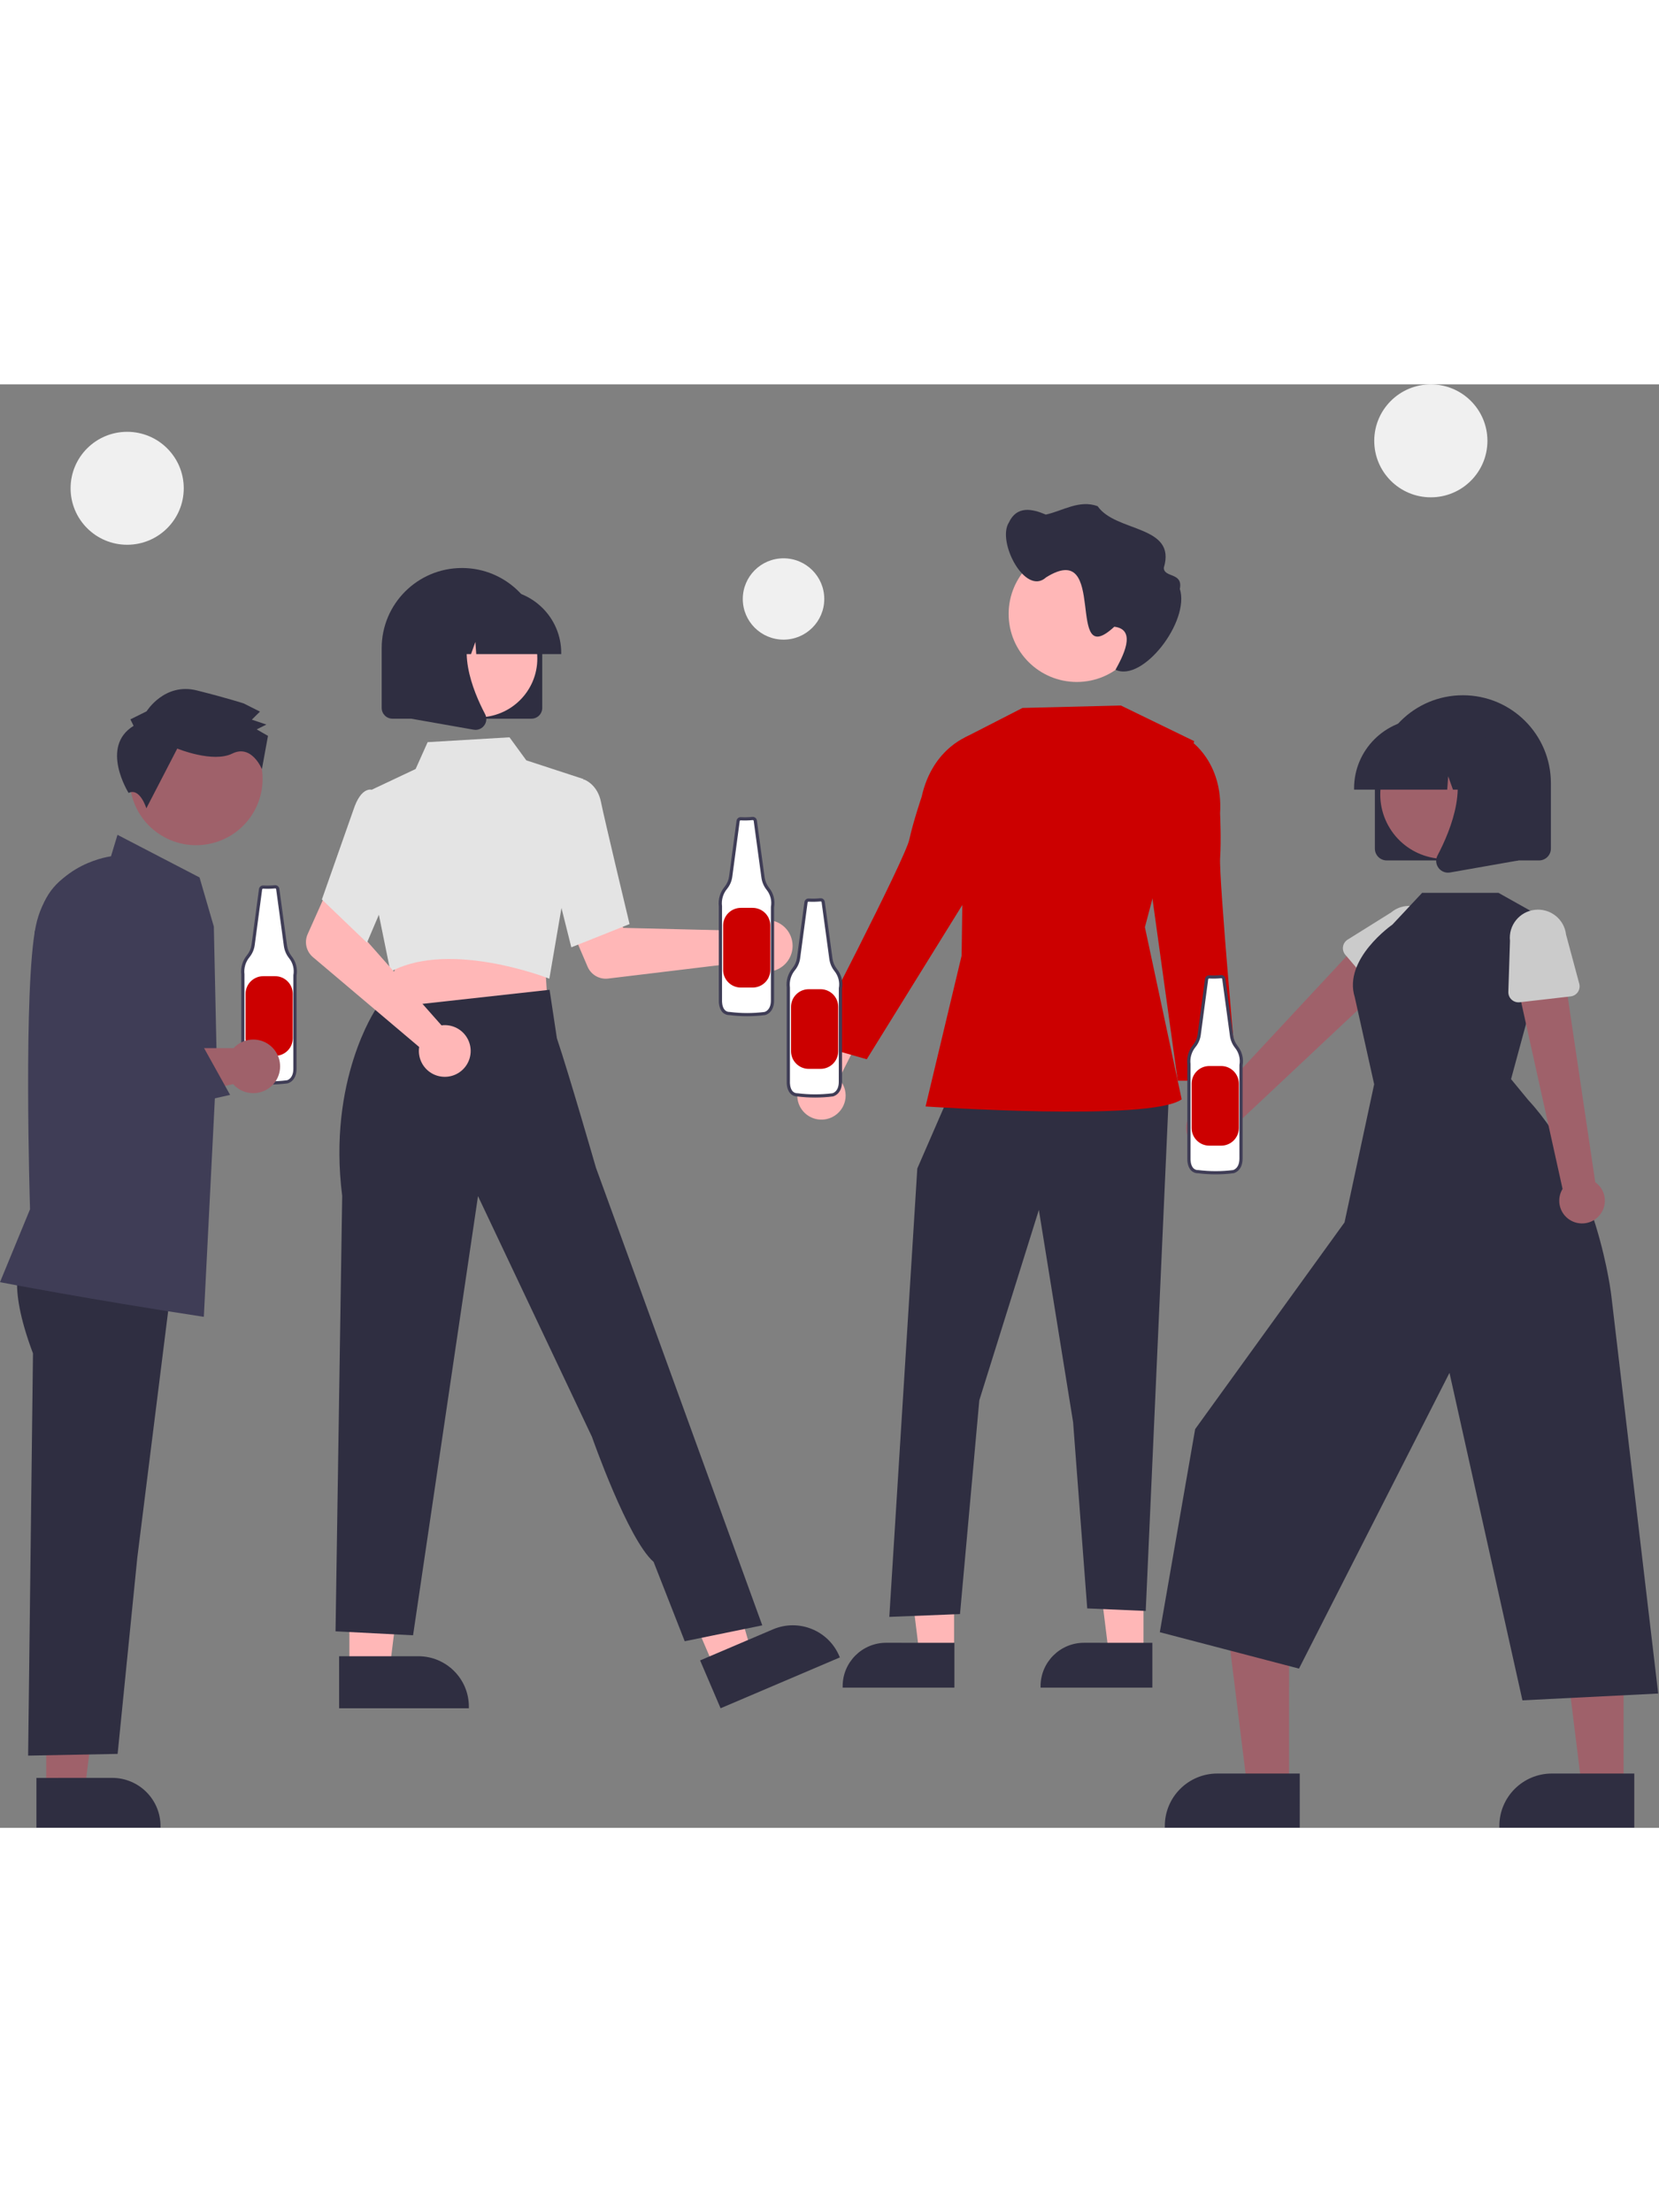 <?xml version="1.0" encoding="UTF-8"?>
<svg xmlns="http://www.w3.org/2000/svg" xmlns:xlink="http://www.w3.org/1999/xlink" width="300px" height="400px" viewBox="0 0 300 261" version="1.1">
<rect x="0" y="0" width="300" height="261" fill="#808080" stroke="none"/>
<g id="surface1">
<path style=" stroke:none;fill-rule:nonzero;fill:rgb(100%,100%,100%);fill-opacity:1;" d="M 49.734 90.848 C 49.031 90.918 48.328 90.934 47.625 90.898 C 47.375 90.871 47.148 91.047 47.117 91.297 L 45.77 101.379 C 45.664 102.109 45.367 102.801 44.898 103.375 C 44.125 104.301 43.77 105.508 43.918 106.703 L 43.918 123.832 C 43.918 123.832 43.832 126.113 45.59 126.113 C 47.695 126.379 49.824 126.379 51.926 126.113 C 51.926 126.113 53.336 125.848 53.336 123.742 L 53.336 106.875 C 53.551 105.688 53.234 104.461 52.465 103.523 C 52.016 102.945 51.727 102.262 51.625 101.539 L 50.223 91.242 C 50.191 91.004 49.977 90.832 49.734 90.848 Z M 49.734 90.848 "/>
<path style=" stroke:none;fill-rule:nonzero;fill:rgb(24.706%,23.922%,33.725%);fill-opacity:1;" d="M 48.754 126.602 C 47.688 126.602 46.625 126.535 45.57 126.402 C 45.094 126.414 44.633 126.227 44.301 125.887 C 43.586 125.145 43.625 123.875 43.629 123.82 L 43.629 106.719 C 43.477 105.449 43.855 104.172 44.68 103.191 C 45.109 102.656 45.387 102.016 45.484 101.34 L 46.828 91.258 C 46.883 90.855 47.25 90.566 47.656 90.609 C 48.34 90.645 49.023 90.629 49.707 90.559 L 49.715 90.559 C 50.109 90.531 50.457 90.812 50.512 91.203 L 51.91 101.5 C 52.008 102.172 52.277 102.809 52.695 103.348 C 53.508 104.34 53.848 105.637 53.625 106.902 L 53.625 123.742 C 53.625 126.062 51.996 126.395 51.98 126.398 C 50.91 126.531 49.832 126.602 48.754 126.602 Z M 47.582 91.184 C 47.496 91.18 47.418 91.242 47.402 91.332 L 46.055 101.418 C 45.945 102.199 45.625 102.941 45.125 103.559 C 44.402 104.422 44.07 105.547 44.207 106.668 L 44.207 123.832 C 44.207 123.852 44.176 124.922 44.723 125.484 C 44.949 125.715 45.266 125.84 45.59 125.824 L 45.625 125.828 C 47.707 126.086 49.812 126.086 51.891 125.828 C 51.918 125.82 53.047 125.562 53.047 123.742 L 53.051 106.824 C 53.254 105.719 52.957 104.578 52.242 103.707 C 51.758 103.086 51.449 102.355 51.336 101.578 L 49.938 91.281 C 49.926 91.195 49.848 91.133 49.758 91.137 C 49.043 91.207 48.324 91.223 47.609 91.184 C 47.602 91.184 47.59 91.184 47.582 91.184 Z M 47.582 91.184 "/>
<path style=" stroke:none;fill-rule:nonzero;fill:rgb(80%,0%,0%);fill-opacity:1;" d="M 47.609 107.008 L 49.742 107.008 C 51.512 107.008 52.945 108.441 52.945 110.203 L 52.945 118.219 C 52.945 119.984 51.512 121.414 49.742 121.414 L 47.609 121.414 C 45.84 121.414 44.406 119.984 44.406 118.219 L 44.406 110.203 C 44.406 108.441 45.84 107.008 47.609 107.008 Z M 47.609 107.008 "/>
<path style=" stroke:none;fill-rule:nonzero;fill:rgb(62.353%,38.039%,41.569%);fill-opacity:1;" d="M 8.363 254.234 L 15.32 254.234 L 18.633 227.445 L 8.359 227.445 Z M 8.363 254.234 "/>
<path style=" stroke:none;fill-rule:nonzero;fill:rgb(18.431%,18.039%,25.49%);fill-opacity:1;" d="M 6.586 251.969 L 20.293 251.965 C 25.117 251.969 29.027 255.871 29.027 260.684 L 29.027 260.969 L 6.586 260.969 Z M 6.586 251.969 "/>
<path style=" stroke:none;fill-rule:nonzero;fill:rgb(18.431%,18.039%,25.49%);fill-opacity:1;" d="M 3.988 158.547 C 3.988 158.547 0.969 161.949 5.965 175.211 L 5.086 247.941 L 21.27 247.629 L 24.828 212.148 L 31.309 160.379 Z M 3.988 158.547 "/>
<path style=" stroke:none;fill-rule:nonzero;fill:rgb(24.706%,23.922%,33.725%);fill-opacity:1;" d="M 36.859 168.602 L 36.68 168.574 C 15.977 165.422 0.348 162.402 0.195 162.371 L 0 162.332 L 5.43 149.156 C 5.387 147.781 4.211 109.121 6.461 98.012 C 8.637 87.258 18.898 85.496 20.07 85.332 L 21.246 81.449 L 36.082 89.152 L 38.668 98.039 L 39.195 122.398 Z M 36.859 168.602 "/>
<path style=" stroke:none;fill-rule:nonzero;fill:rgb(62.353%,38.039%,41.569%);fill-opacity:1;" d="M 45.793 118.465 C 44.441 118.465 43.152 119.027 42.238 120.016 L 17.297 120.016 L 8.164 121.957 L 9.664 133.5 L 42.16 126.527 C 43.641 128.195 46.074 128.641 48.055 127.605 C 50.035 126.57 51.047 124.316 50.512 122.152 C 49.977 119.984 48.031 118.461 45.793 118.465 Z M 45.793 118.465 "/>
<path style=" stroke:none;fill-rule:nonzero;fill:rgb(62.353%,38.039%,41.569%);fill-opacity:1;" d="M 41.23 60.805 C 47.055 63.984 49.195 71.27 46.012 77.086 C 42.828 82.898 35.523 85.031 29.699 81.855 C 23.875 78.68 21.734 71.391 24.918 65.578 C 28.102 59.766 35.406 57.629 41.23 60.805 Z M 41.23 60.805 "/>
<path style=" stroke:none;fill-rule:nonzero;fill:rgb(18.431%,18.039%,25.49%);fill-opacity:1;" d="M 24.16 61.742 L 23.578 60.57 L 26.508 59.117 C 26.508 59.117 29.742 53.867 35.598 55.34 C 41.449 56.816 44.082 57.699 44.082 57.699 L 47.008 59.168 L 45.539 60.625 L 48.172 61.512 L 46.414 62.383 L 48.461 63.555 L 47.359 69.574 C 47.359 69.574 45.527 65.012 42.008 66.754 C 38.492 68.5 32.055 65.852 32.055 65.852 L 26.465 76.652 C 26.465 76.652 25.312 72.867 23.254 73.875 C 23.254 73.875 18 65.523 24.16 61.742 Z M 24.16 61.742 "/>
<path style=" stroke:none;fill-rule:nonzero;fill:rgb(24.706%,23.922%,33.725%);fill-opacity:1;" d="M 9.824 135.664 L 6.973 127.199 L 6.281 98.977 L 7.496 94.973 C 8.688 91.047 11.934 88.09 15.961 87.262 C 19.984 86.43 24.141 87.867 26.789 91 C 29.441 94.133 30.16 98.461 28.668 102.281 L 22.156 118.938 L 22.484 119.582 L 36.598 119.465 L 41.609 128.469 Z M 9.824 135.664 "/>
<path style=" stroke:none;fill-rule:nonzero;fill:rgb(100%,71.765%,71.765%);fill-opacity:1;" d="M 151.004 132.188 C 152.066 131.469 152.762 130.32 152.895 129.043 C 153.027 127.766 152.59 126.496 151.695 125.578 L 158.652 111.828 L 150.684 112.75 L 145.301 125.664 C 143.816 127.301 143.793 129.789 145.25 131.453 C 146.703 133.117 149.176 133.43 151.004 132.188 Z M 151.004 132.188 "/>
<path style=" stroke:none;fill-rule:nonzero;fill:rgb(100%,71.765%,71.765%);fill-opacity:1;" d="M 206.781 229.578 L 200.516 229.578 L 197.531 205.449 L 206.785 205.449 Z M 206.781 229.578 "/>
<path style=" stroke:none;fill-rule:nonzero;fill:rgb(18.431%,18.039%,25.49%);fill-opacity:1;" d="M 208.383 235.645 L 188.168 235.645 L 188.168 235.387 C 188.172 231.051 191.691 227.535 196.035 227.535 L 196.039 227.535 L 208.383 227.539 Z M 208.383 235.645 "/>
<path style=" stroke:none;fill-rule:nonzero;fill:rgb(100%,71.765%,71.765%);fill-opacity:1;" d="M 172.527 229.578 L 166.258 229.578 L 163.277 205.449 L 172.527 205.449 Z M 172.527 229.578 "/>
<path style=" stroke:none;fill-rule:nonzero;fill:rgb(18.431%,18.039%,25.49%);fill-opacity:1;" d="M 172.59 235.645 L 152.379 235.645 L 152.379 235.387 C 152.379 231.051 155.902 227.539 160.246 227.535 L 172.59 227.539 Z M 172.59 235.645 "/>
<path style=" stroke:none;fill-rule:nonzero;fill:rgb(18.431%,18.039%,25.49%);fill-opacity:1;" d="M 172.012 127.672 L 165.879 141.777 L 160.816 222.855 L 173.598 222.348 L 177.09 183.695 L 187.859 149.27 L 194.051 187.648 L 196.605 221.324 L 207.184 221.781 L 211.398 127.672 Z M 172.012 127.672 "/>
<path style=" stroke:none;fill-rule:nonzero;fill:rgb(80%,0%,0%);fill-opacity:1;" d="M 202.684 58.062 L 184.898 58.508 L 174.461 63.855 L 173.887 103.316 L 167.375 130.562 C 167.375 130.562 208.059 133.355 213.684 129.273 L 207.035 98.148 L 215.949 64.512 Z M 202.684 58.062 "/>
<path style=" stroke:none;fill-rule:nonzero;fill:rgb(80%,0%,0%);fill-opacity:1;" d="M 177.207 64.512 L 175.551 63.395 C 175.551 63.395 168.691 65.445 166.664 74.57 C 166.664 74.57 165.113 79.152 164.434 82.301 C 163.652 85.91 146.414 119.078 146.414 119.078 L 156.734 122.031 L 175.656 91.492 Z M 177.207 64.512 "/>
<path style=" stroke:none;fill-rule:nonzero;fill:rgb(100%,71.765%,71.765%);fill-opacity:1;" d="M 215.672 137.246 C 214.848 136.266 214.496 134.969 214.723 133.703 C 214.945 132.441 215.719 131.34 216.832 130.703 L 213.945 115.57 L 221.348 118.648 L 222.953 132.547 C 223.93 134.527 223.262 136.926 221.406 138.125 C 219.547 139.324 217.086 138.945 215.672 137.246 Z M 215.672 137.246 "/>
<path style=" stroke:none;fill-rule:nonzero;fill:rgb(80%,0%,0%);fill-opacity:1;" d="M 213.277 64.984 L 215.176 64.367 C 215.176 64.367 221.199 68.227 220.629 77.555 C 220.629 77.555 220.852 82.383 220.637 85.598 C 220.391 89.281 223.703 125.906 223.703 125.906 L 212.969 125.906 L 208.367 92.742 Z M 213.277 64.984 "/>
<path style=" stroke:none;fill-rule:nonzero;fill:rgb(100%,71.765%,71.765%);fill-opacity:1;" d="M 207.047 41.508 C 207.047 48.301 201.527 53.809 194.719 53.809 C 187.914 53.809 182.395 48.301 182.395 41.508 C 182.395 34.711 187.914 29.203 194.719 29.203 C 201.512 29.188 207.031 34.668 207.047 41.445 C 207.047 41.465 207.047 41.488 207.047 41.508 Z M 207.047 41.508 "/>
<path style=" stroke:none;fill-rule:nonzero;fill:rgb(18.431%,18.039%,25.49%);fill-opacity:1;" d="M 182.434 24.984 C 183.879 21.883 186.672 22.496 189.117 23.547 C 192.211 22.863 195.156 20.812 198.488 22.023 C 201.773 26.793 212.805 25.391 210.457 33.152 C 210.453 35.012 213.965 33.93 213.352 36.977 C 215.211 42.836 206.641 53.941 201.719 51.602 C 202.938 49.375 205.715 44.32 201.5 43.82 C 192.43 52.242 200.562 27.781 189.168 34.895 C 185.395 38.34 180.23 28.43 182.434 24.984 Z M 182.434 24.984 "/>
<path style=" stroke:none;fill-rule:nonzero;fill:rgb(62.353%,38.039%,41.569%);fill-opacity:1;" d="M 217.832 138.473 C 219.02 138.711 220.254 138.414 221.199 137.656 C 222.145 136.898 222.707 135.766 222.734 134.555 L 253.688 105.48 L 246.723 99.938 L 218.434 130.332 C 216.348 130.426 214.664 132.059 214.508 134.137 C 214.355 136.211 215.781 138.074 217.832 138.473 Z M 217.832 138.473 "/>
<path style=" stroke:none;fill-rule:nonzero;fill:rgb(79.608%,79.608%,79.608%);fill-opacity:1;" d="M 249.301 110.18 L 243.277 103.137 C 242.93 102.73 242.777 102.195 242.859 101.668 C 242.941 101.141 243.25 100.676 243.699 100.395 L 251.539 95.496 C 253.691 93.688 256.902 93.953 258.719 96.094 C 260.539 98.234 260.281 101.438 258.141 103.262 L 252.082 110.195 C 251.73 110.598 251.223 110.824 250.688 110.824 C 250.152 110.82 249.648 110.586 249.301 110.18 Z M 249.301 110.18 "/>
<path style=" stroke:none;fill-rule:nonzero;fill:rgb(62.353%,38.039%,41.569%);fill-opacity:1;" d="M 233.105 253.648 L 225.539 253.645 L 221.938 224.516 L 233.109 224.516 Z M 233.105 253.648 "/>
<path style=" stroke:none;fill-rule:nonzero;fill:rgb(18.431%,18.039%,25.49%);fill-opacity:1;" d="M 235.035 260.969 L 210.637 260.969 L 210.637 260.66 C 210.637 255.426 214.887 251.18 220.133 251.18 L 235.039 251.18 Z M 235.035 260.969 "/>
<path style=" stroke:none;fill-rule:nonzero;fill:rgb(62.353%,38.039%,41.569%);fill-opacity:1;" d="M 293.602 253.648 L 286.035 253.645 L 282.434 224.516 L 293.602 224.516 Z M 293.602 253.648 "/>
<path style=" stroke:none;fill-rule:nonzero;fill:rgb(18.431%,18.039%,25.49%);fill-opacity:1;" d="M 295.531 260.969 L 271.129 260.969 L 271.129 260.66 C 271.129 255.426 275.383 251.18 280.629 251.18 L 295.531 251.18 Z M 295.531 260.969 "/>
<path style=" stroke:none;fill-rule:nonzero;fill:rgb(18.431%,18.039%,25.49%);fill-opacity:1;" d="M 273.246 125.621 L 280.875 97.496 L 270.977 91.941 L 257.164 91.941 L 251.789 97.68 C 251.789 97.68 242.812 103.914 244.988 110.816 L 248.492 126.547 L 243.133 151.527 L 216.121 188.906 L 209.73 225.625 L 234.898 232.207 L 262.113 178.73 L 275.305 237.945 L 299.855 236.715 L 291.395 164.914 C 291.395 164.914 288.984 143.043 276.344 129.387 Z M 273.246 125.621 "/>
<path style=" stroke:none;fill-rule:nonzero;fill:rgb(62.353%,38.039%,41.569%);fill-opacity:1;" d="M 289 150.508 C 289.859 149.656 290.301 148.469 290.199 147.262 C 290.098 146.059 289.465 144.957 288.473 144.262 L 282.555 104.41 L 274.059 107.09 L 282.562 145.469 C 281.477 147.246 281.895 149.555 283.539 150.84 C 285.18 152.125 287.527 151.984 289 150.508 Z M 289 150.508 "/>
<path style=" stroke:none;fill-rule:nonzero;fill:rgb(79.608%,79.608%,79.608%);fill-opacity:1;" d="M 284.02 110.664 L 274.801 111.727 C 274.27 111.785 273.742 111.613 273.348 111.254 C 272.953 110.891 272.738 110.379 272.754 109.848 L 273.055 100.621 C 272.746 97.832 274.762 95.32 277.555 95.008 C 280.352 94.695 282.871 96.695 283.191 99.484 L 285.582 108.371 C 285.719 108.883 285.625 109.434 285.328 109.875 C 285.027 110.316 284.547 110.605 284.02 110.664 Z M 284.02 110.664 "/>
<path style=" stroke:none;fill-rule:nonzero;fill:rgb(18.431%,18.039%,25.49%);fill-opacity:1;" d="M 248.621 83.945 L 248.621 72.094 C 248.621 63.324 255.746 56.211 264.535 56.211 C 273.324 56.211 280.449 63.324 280.449 72.094 L 280.449 83.945 C 280.445 85.121 279.488 86.078 278.309 86.078 L 250.762 86.078 C 249.578 86.078 248.625 85.121 248.621 83.945 Z M 248.621 83.945 "/>
<path style=" stroke:none;fill-rule:nonzero;fill:rgb(62.353%,38.039%,41.569%);fill-opacity:1;" d="M 271.504 68.574 C 274.594 74.215 272.516 81.289 266.859 84.375 C 261.207 87.461 254.117 85.387 251.027 79.742 C 247.938 74.102 250.016 67.027 255.668 63.941 C 261.324 60.859 268.41 62.934 271.504 68.574 Z M 271.504 68.574 "/>
<path style=" stroke:none;fill-rule:nonzero;fill:rgb(18.431%,18.039%,25.49%);fill-opacity:1;" d="M 244.859 73.043 C 244.867 66.105 250.496 60.488 257.445 60.48 L 259.82 60.48 C 266.77 60.488 272.402 66.105 272.406 73.043 L 272.406 73.277 L 267.391 73.277 L 265.676 68.496 L 265.336 73.277 L 262.742 73.277 L 261.879 70.863 L 261.703 73.277 L 244.859 73.277 Z M 244.859 73.043 "/>
<path style=" stroke:none;fill-rule:nonzero;fill:rgb(18.431%,18.039%,25.49%);fill-opacity:1;" d="M 260.117 87.41 C 259.637 86.762 259.57 85.895 259.949 85.18 C 262.465 80.402 265.992 71.574 261.312 66.129 L 260.977 65.738 L 274.555 65.738 L 274.555 86.086 L 262.219 88.258 C 262.094 88.277 261.969 88.289 261.844 88.289 C 261.16 88.289 260.516 87.961 260.117 87.41 Z M 260.117 87.41 "/>
<path style=" stroke:none;fill-rule:nonzero;fill:rgb(100%,71.765%,71.765%);fill-opacity:1;" d="M 135.309 98.246 C 135.133 98.422 134.977 98.609 134.836 98.812 L 112.711 98.273 L 110.129 93.566 L 102.5 96.523 L 106.258 105.301 C 106.883 106.758 108.395 107.629 109.969 107.438 L 134.969 104.422 C 136.176 105.949 138.203 106.57 140.059 105.984 C 141.914 105.395 143.215 103.723 143.32 101.781 C 143.426 99.84 142.32 98.035 140.539 97.25 C 138.758 96.465 136.676 96.859 135.309 98.246 Z M 135.309 98.246 "/>
<path style=" stroke:none;fill-rule:nonzero;fill:rgb(100%,71.765%,71.765%);fill-opacity:1;" d="M 63.184 232.34 L 70.457 232.34 L 73.918 204.336 L 63.18 204.34 Z M 63.184 232.34 "/>
<path style=" stroke:none;fill-rule:nonzero;fill:rgb(18.431%,18.039%,25.49%);fill-opacity:1;" d="M 61.324 229.973 L 75.652 229.969 C 80.695 229.973 84.785 234.051 84.785 239.082 L 84.785 239.379 L 61.328 239.379 Z M 61.324 229.973 "/>
<path style=" stroke:none;fill-rule:nonzero;fill:rgb(100%,71.765%,71.765%);fill-opacity:1;" d="M 129.242 232.18 L 135.93 229.328 L 128.09 202.219 L 118.215 206.43 Z M 129.242 232.18 "/>
<path style=" stroke:none;fill-rule:nonzero;fill:rgb(18.431%,18.039%,25.49%);fill-opacity:1;" d="M 126.602 230.727 L 139.777 225.109 C 144.414 223.133 149.777 225.281 151.758 229.91 L 151.875 230.184 L 130.305 239.379 Z M 126.602 230.727 "/>
<path style=" stroke:none;fill-rule:nonzero;fill:rgb(100%,71.765%,71.765%);fill-opacity:1;" d="M 98.543 104.312 L 99.07 112.816 L 83.691 114.461 L 67.602 116.18 L 72.336 103.262 Z M 98.543 104.312 "/>
<path style=" stroke:none;fill-rule:nonzero;fill:rgb(89.412%,89.412%,89.412%);fill-opacity:1;" d="M 99.082 107.363 C 98.91 107.297 81.539 100.551 70.871 106.066 L 70.609 106.203 L 68.48 95.746 L 67.27 73.27 L 75.16 69.547 L 77.332 64.691 L 92.133 63.816 L 95.172 67.98 L 105.527 71.367 L 99.34 107.465 Z M 99.082 107.363 "/>
<path style=" stroke:none;fill-rule:nonzero;fill:rgb(89.412%,89.412%,89.412%);fill-opacity:1;" d="M 99.625 87.074 L 101.457 72.723 L 105.625 71.453 L 105.695 71.48 C 105.793 71.516 108.059 72.383 108.676 75.512 C 109.273 78.516 113.754 97.211 113.801 97.398 L 113.844 97.586 L 103.312 101.789 Z M 99.625 87.074 "/>
<path style=" stroke:none;fill-rule:nonzero;fill:rgb(18.431%,18.039%,25.49%);fill-opacity:1;" d="M 123.82 227.258 L 137.844 224.387 L 115.434 162.684 L 107.766 141.637 C 107.766 141.637 102.902 124.762 100.703 118.23 L 99.379 109.469 L 67.984 112.938 C 67.984 112.938 59.215 125.785 61.879 146.734 L 60.676 225.465 L 74.695 226.184 L 86.438 146.777 L 107.047 190.309 C 107.047 190.309 113.543 208.883 118.191 212.91 Z M 123.82 227.258 "/>
<path style=" stroke:none;fill-rule:nonzero;fill:rgb(100%,71.765%,71.765%);fill-opacity:1;" d="M 80.574 115.859 C 80.328 115.852 80.078 115.867 79.836 115.898 L 65.188 99.34 L 66.891 94.25 L 59.531 90.68 L 55.637 99.398 C 54.992 100.844 55.379 102.543 56.59 103.566 L 75.801 119.812 C 75.5 121.73 76.426 123.637 78.117 124.598 C 79.812 125.555 81.926 125.371 83.422 124.129 C 84.922 122.887 85.492 120.848 84.859 119.012 C 84.227 117.172 82.52 115.918 80.574 115.859 Z M 80.574 115.859 "/>
<path style=" stroke:none;fill-rule:nonzero;fill:rgb(89.412%,89.412%,89.412%);fill-opacity:1;" d="M 58.207 93.133 L 63.934 76.859 C 64.574 74.938 65.383 73.773 66.328 73.395 C 66.707 73.223 67.137 73.219 67.516 73.383 L 70.086 76.617 L 72.469 86.609 L 66.359 100.953 Z M 58.207 93.133 "/>
<path style=" stroke:none;fill-rule:nonzero;fill:rgb(18.431%,18.039%,25.49%);fill-opacity:1;" d="M 96.105 60.449 L 70.969 60.449 C 69.891 60.449 69.02 59.578 69.02 58.504 L 69.02 47.691 C 69.02 39.688 75.52 33.203 83.539 33.203 C 91.555 33.203 98.055 39.688 98.055 47.691 L 98.055 58.504 C 98.055 59.578 97.184 60.449 96.105 60.449 Z M 96.105 60.449 "/>
<path style=" stroke:none;fill-rule:nonzero;fill:rgb(100%,71.765%,71.765%);fill-opacity:1;" d="M 97.164 49.574 C 97.164 55.441 92.398 60.199 86.52 60.199 C 80.641 60.199 75.875 55.441 75.875 49.574 C 75.875 43.707 80.641 38.953 86.52 38.953 C 92.398 38.953 97.164 43.707 97.164 49.574 Z M 97.164 49.574 "/>
<path style=" stroke:none;fill-rule:nonzero;fill:rgb(18.431%,18.039%,25.49%);fill-opacity:1;" d="M 101.488 48.773 L 86.121 48.773 L 85.961 46.57 L 85.176 48.773 L 82.809 48.773 L 82.496 44.406 L 80.934 48.773 L 76.355 48.773 L 76.355 48.555 C 76.359 42.227 81.5 37.102 87.84 37.094 L 90.004 37.094 C 96.344 37.102 101.484 42.227 101.488 48.555 Z M 101.488 48.773 "/>
<path style=" stroke:none;fill-rule:nonzero;fill:rgb(18.431%,18.039%,25.49%);fill-opacity:1;" d="M 85.996 62.469 C 85.879 62.469 85.762 62.457 85.648 62.438 L 74.395 60.457 L 74.395 41.891 L 86.785 41.891 L 86.477 42.25 C 82.211 47.215 85.426 55.27 87.723 59.629 C 88.066 60.281 88.008 61.074 87.566 61.664 C 87.203 62.168 86.617 62.469 85.996 62.469 Z M 85.996 62.469 "/>
<path style=" stroke:none;fill-rule:nonzero;fill:rgb(100%,100%,100%);fill-opacity:1;" d="M 220.812 107.086 C 220.109 107.16 219.406 107.176 218.699 107.137 C 218.453 107.109 218.227 107.289 218.195 107.535 L 216.848 117.617 C 216.742 118.352 216.441 119.039 215.977 119.617 C 215.203 120.543 214.848 121.746 214.996 122.941 L 214.996 140.07 C 214.996 140.07 214.91 142.355 216.668 142.355 C 218.773 142.617 220.902 142.617 223.004 142.355 C 223.004 142.355 224.414 142.09 224.414 139.98 L 224.414 123.117 C 224.629 121.926 224.312 120.699 223.543 119.762 C 223.094 119.188 222.805 118.5 222.699 117.777 L 221.301 107.484 C 221.27 107.242 221.055 107.07 220.812 107.086 Z M 220.812 107.086 "/>
<path style=" stroke:none;fill-rule:nonzero;fill:rgb(24.706%,23.922%,33.725%);fill-opacity:1;" d="M 219.832 142.84 C 218.766 142.84 217.703 142.773 216.648 142.645 C 216.172 142.656 215.711 142.465 215.379 142.125 C 214.664 141.383 214.703 140.113 214.707 140.059 L 214.707 122.961 C 214.555 121.691 214.934 120.414 215.754 119.43 C 216.188 118.898 216.465 118.258 216.559 117.578 L 217.906 107.496 C 217.961 107.094 218.328 106.809 218.73 106.852 C 219.418 106.887 220.102 106.871 220.785 106.801 L 220.793 106.801 C 221.188 106.77 221.535 107.055 221.59 107.445 L 222.988 117.738 C 223.086 118.414 223.355 119.051 223.773 119.586 C 224.586 120.578 224.926 121.879 224.703 123.141 L 224.703 139.98 C 224.703 142.301 223.074 142.637 223.059 142.637 C 221.988 142.773 220.91 142.84 219.832 142.84 Z M 218.66 107.426 C 218.574 107.422 218.496 107.484 218.48 107.574 L 217.133 117.656 C 217.023 118.441 216.703 119.18 216.203 119.797 C 215.48 120.664 215.148 121.789 215.285 122.906 L 215.285 140.07 C 215.285 140.094 215.254 141.164 215.801 141.727 C 216.027 141.957 216.344 142.082 216.668 142.066 L 216.703 142.066 C 218.785 142.328 220.891 142.328 222.969 142.066 C 222.996 142.062 224.125 141.805 224.125 139.98 L 224.129 123.066 C 224.332 121.957 224.035 120.816 223.32 119.945 C 222.836 119.328 222.523 118.594 222.414 117.816 L 221.016 107.523 C 221.004 107.434 220.926 107.371 220.836 107.375 C 220.121 107.449 219.402 107.465 218.684 107.426 C 218.676 107.426 218.668 107.426 218.66 107.426 Z M 218.66 107.426 "/>
<path style=" stroke:none;fill-rule:nonzero;fill:rgb(80%,0%,0%);fill-opacity:1;" d="M 218.688 123.25 L 220.82 123.25 C 222.59 123.25 224.023 124.68 224.023 126.445 L 224.023 134.461 C 224.023 136.223 222.59 137.652 220.82 137.652 L 218.688 137.652 C 216.918 137.652 215.484 136.223 215.484 134.461 L 215.484 126.445 C 215.484 124.68 216.918 123.25 218.688 123.25 Z M 218.688 123.25 "/>
<path style=" stroke:none;fill-rule:nonzero;fill:rgb(100%,100%,100%);fill-opacity:1;" d="M 148.371 93.199 C 147.668 93.27 146.965 93.289 146.258 93.25 C 146.008 93.223 145.785 93.398 145.754 93.648 L 144.406 103.73 C 144.301 104.465 144 105.152 143.535 105.73 C 142.762 106.652 142.406 107.859 142.555 109.055 L 142.555 126.184 C 142.555 126.184 142.469 128.469 144.227 128.469 C 146.328 128.73 148.457 128.73 150.562 128.469 C 150.562 128.469 151.973 128.199 151.973 126.094 L 151.973 109.23 C 152.188 108.039 151.871 106.812 151.102 105.875 C 150.652 105.297 150.363 104.613 150.258 103.891 L 148.859 93.598 C 148.828 93.355 148.613 93.184 148.371 93.199 Z M 148.371 93.199 "/>
<path style=" stroke:none;fill-rule:nonzero;fill:rgb(24.706%,23.922%,33.725%);fill-opacity:1;" d="M 147.387 128.953 C 146.324 128.953 145.262 128.887 144.207 128.758 C 143.73 128.766 143.27 128.578 142.938 128.238 C 142.223 127.496 142.262 126.227 142.266 126.172 L 142.266 109.074 C 142.113 107.805 142.492 106.527 143.312 105.543 C 143.746 105.008 144.023 104.371 144.117 103.691 L 145.465 93.609 C 145.52 93.207 145.887 92.922 146.289 92.961 C 146.973 93 147.66 92.98 148.34 92.914 L 148.348 92.914 C 148.746 92.883 149.094 93.164 149.148 93.559 L 150.547 103.852 C 150.641 104.523 150.914 105.16 151.332 105.699 C 152.145 106.691 152.484 107.992 152.262 109.254 L 152.262 126.094 C 152.262 128.414 150.633 128.746 150.617 128.75 C 149.547 128.887 148.469 128.953 147.387 128.953 Z M 146.219 93.535 C 146.129 93.531 146.051 93.598 146.039 93.684 L 144.691 103.77 C 144.582 104.555 144.262 105.293 143.762 105.91 C 143.039 106.777 142.703 107.902 142.84 109.02 L 142.844 109.055 L 142.844 126.184 C 142.844 126.203 142.812 127.277 143.355 127.84 C 143.586 128.07 143.902 128.191 144.227 128.18 L 144.262 128.18 C 146.344 128.441 148.445 128.441 150.527 128.18 C 150.555 128.172 151.68 127.918 151.68 126.094 L 151.688 109.176 C 151.891 108.07 151.594 106.93 150.879 106.059 C 150.395 105.441 150.082 104.707 149.973 103.93 L 148.574 93.637 C 148.559 93.547 148.484 93.484 148.395 93.488 C 147.68 93.559 146.961 93.578 146.242 93.539 C 146.234 93.539 146.227 93.535 146.219 93.535 Z M 146.219 93.535 "/>
<path style=" stroke:none;fill-rule:nonzero;fill:rgb(80%,0%,0%);fill-opacity:1;" d="M 146.246 109.363 L 148.379 109.363 C 150.148 109.363 151.578 110.793 151.578 112.555 L 151.578 120.574 C 151.578 122.336 150.148 123.766 148.379 123.766 L 146.246 123.766 C 144.477 123.766 143.043 122.336 143.043 120.574 L 143.043 112.555 C 143.043 110.793 144.477 109.363 146.246 109.363 Z M 146.246 109.363 "/>
<path style=" stroke:none;fill-rule:nonzero;fill:rgb(100%,100%,100%);fill-opacity:1;" d="M 136.094 78.496 C 135.391 78.566 134.684 78.582 133.98 78.547 C 133.73 78.52 133.504 78.695 133.473 78.945 L 132.125 89.027 C 132.023 89.758 131.723 90.449 131.258 91.023 C 130.484 91.949 130.129 93.156 130.277 94.352 L 130.277 111.48 C 130.277 111.48 130.188 113.762 131.945 113.762 C 134.051 114.027 136.18 114.027 138.285 113.762 C 138.285 113.762 139.691 113.496 139.691 111.391 L 139.691 94.523 C 139.91 93.336 139.594 92.109 138.824 91.172 C 138.375 90.594 138.082 89.91 137.98 89.188 L 136.582 78.891 C 136.547 78.652 136.336 78.48 136.094 78.496 Z M 136.094 78.496 "/>
<path style=" stroke:none;fill-rule:nonzero;fill:rgb(24.706%,23.922%,33.725%);fill-opacity:1;" d="M 135.109 114.25 C 134.047 114.25 132.984 114.184 131.93 114.051 C 131.453 114.062 130.992 113.875 130.66 113.535 C 129.945 112.793 129.984 111.523 129.988 111.469 L 129.984 94.371 C 129.836 93.098 130.215 91.82 131.035 90.84 C 131.465 90.305 131.742 89.664 131.84 88.988 L 133.188 78.906 C 133.242 78.504 133.605 78.215 134.012 78.258 C 134.695 78.293 135.383 78.277 136.062 78.207 L 136.07 78.207 C 136.465 78.18 136.816 78.461 136.867 78.852 L 138.27 89.148 C 138.363 89.82 138.633 90.457 139.051 90.996 C 139.867 91.988 140.207 93.285 139.98 94.551 L 139.98 111.391 C 139.98 113.711 138.355 114.043 138.34 114.047 C 137.27 114.18 136.188 114.25 135.109 114.25 Z M 133.941 78.832 C 133.852 78.828 133.773 78.891 133.762 78.98 L 132.414 89.066 C 132.305 89.852 131.98 90.59 131.484 91.207 C 130.758 92.07 130.426 93.195 130.562 94.316 L 130.566 94.352 L 130.566 111.48 C 130.566 111.5 130.535 112.57 131.078 113.133 C 131.305 113.367 131.621 113.488 131.945 113.473 L 131.984 113.477 C 134.062 113.738 136.168 113.738 138.25 113.477 C 138.277 113.469 139.402 113.211 139.402 111.391 L 139.406 94.473 C 139.609 93.367 139.316 92.227 138.598 91.355 C 138.117 90.738 137.805 90.004 137.695 89.227 L 136.293 78.93 C 136.281 78.844 136.203 78.781 136.117 78.785 C 135.402 78.855 134.684 78.871 133.965 78.836 C 133.957 78.832 133.949 78.832 133.941 78.832 Z M 133.941 78.832 "/>
<path style=" stroke:none;fill-rule:nonzero;fill:rgb(80%,0%,0%);fill-opacity:1;" d="M 133.965 94.656 L 136.102 94.656 C 137.867 94.656 139.301 96.09 139.301 97.852 L 139.301 105.867 C 139.301 107.633 137.867 109.062 136.102 109.062 L 133.965 109.062 C 132.199 109.062 130.766 107.633 130.766 105.867 L 130.766 97.852 C 130.766 96.09 132.199 94.656 133.965 94.656 Z M 133.965 94.656 "/>
<path style=" stroke:none;fill-rule:nonzero;fill:rgb(94.118%,94.118%,94.118%);fill-opacity:1;" d="M 33.227 18.789 C 33.227 24.43 28.648 29 22.996 29 C 17.344 29 12.766 24.43 12.766 18.789 C 12.766 13.148 17.344 8.578 22.996 8.578 C 28.648 8.578 33.227 13.148 33.227 18.789 Z M 33.227 18.789 "/>
<path style=" stroke:none;fill-rule:nonzero;fill:rgb(94.118%,94.118%,94.118%);fill-opacity:1;" d="M 268.973 10.211 C 268.973 15.852 264.391 20.422 258.738 20.422 C 253.09 20.422 248.508 15.852 248.508 10.211 C 248.508 4.57 253.09 0 258.738 0 C 264.391 0 268.973 4.57 268.973 10.211 Z M 268.973 10.211 "/>
<path style=" stroke:none;fill-rule:nonzero;fill:rgb(94.118%,94.118%,94.118%);fill-opacity:1;" d="M 149.055 38.805 C 149.055 42.863 145.754 46.156 141.688 46.156 C 137.617 46.156 134.32 42.863 134.32 38.805 C 134.32 34.742 137.617 31.449 141.688 31.449 C 145.754 31.449 149.055 34.742 149.055 38.805 Z M 149.055 38.805 "/>
</g>
</svg>
